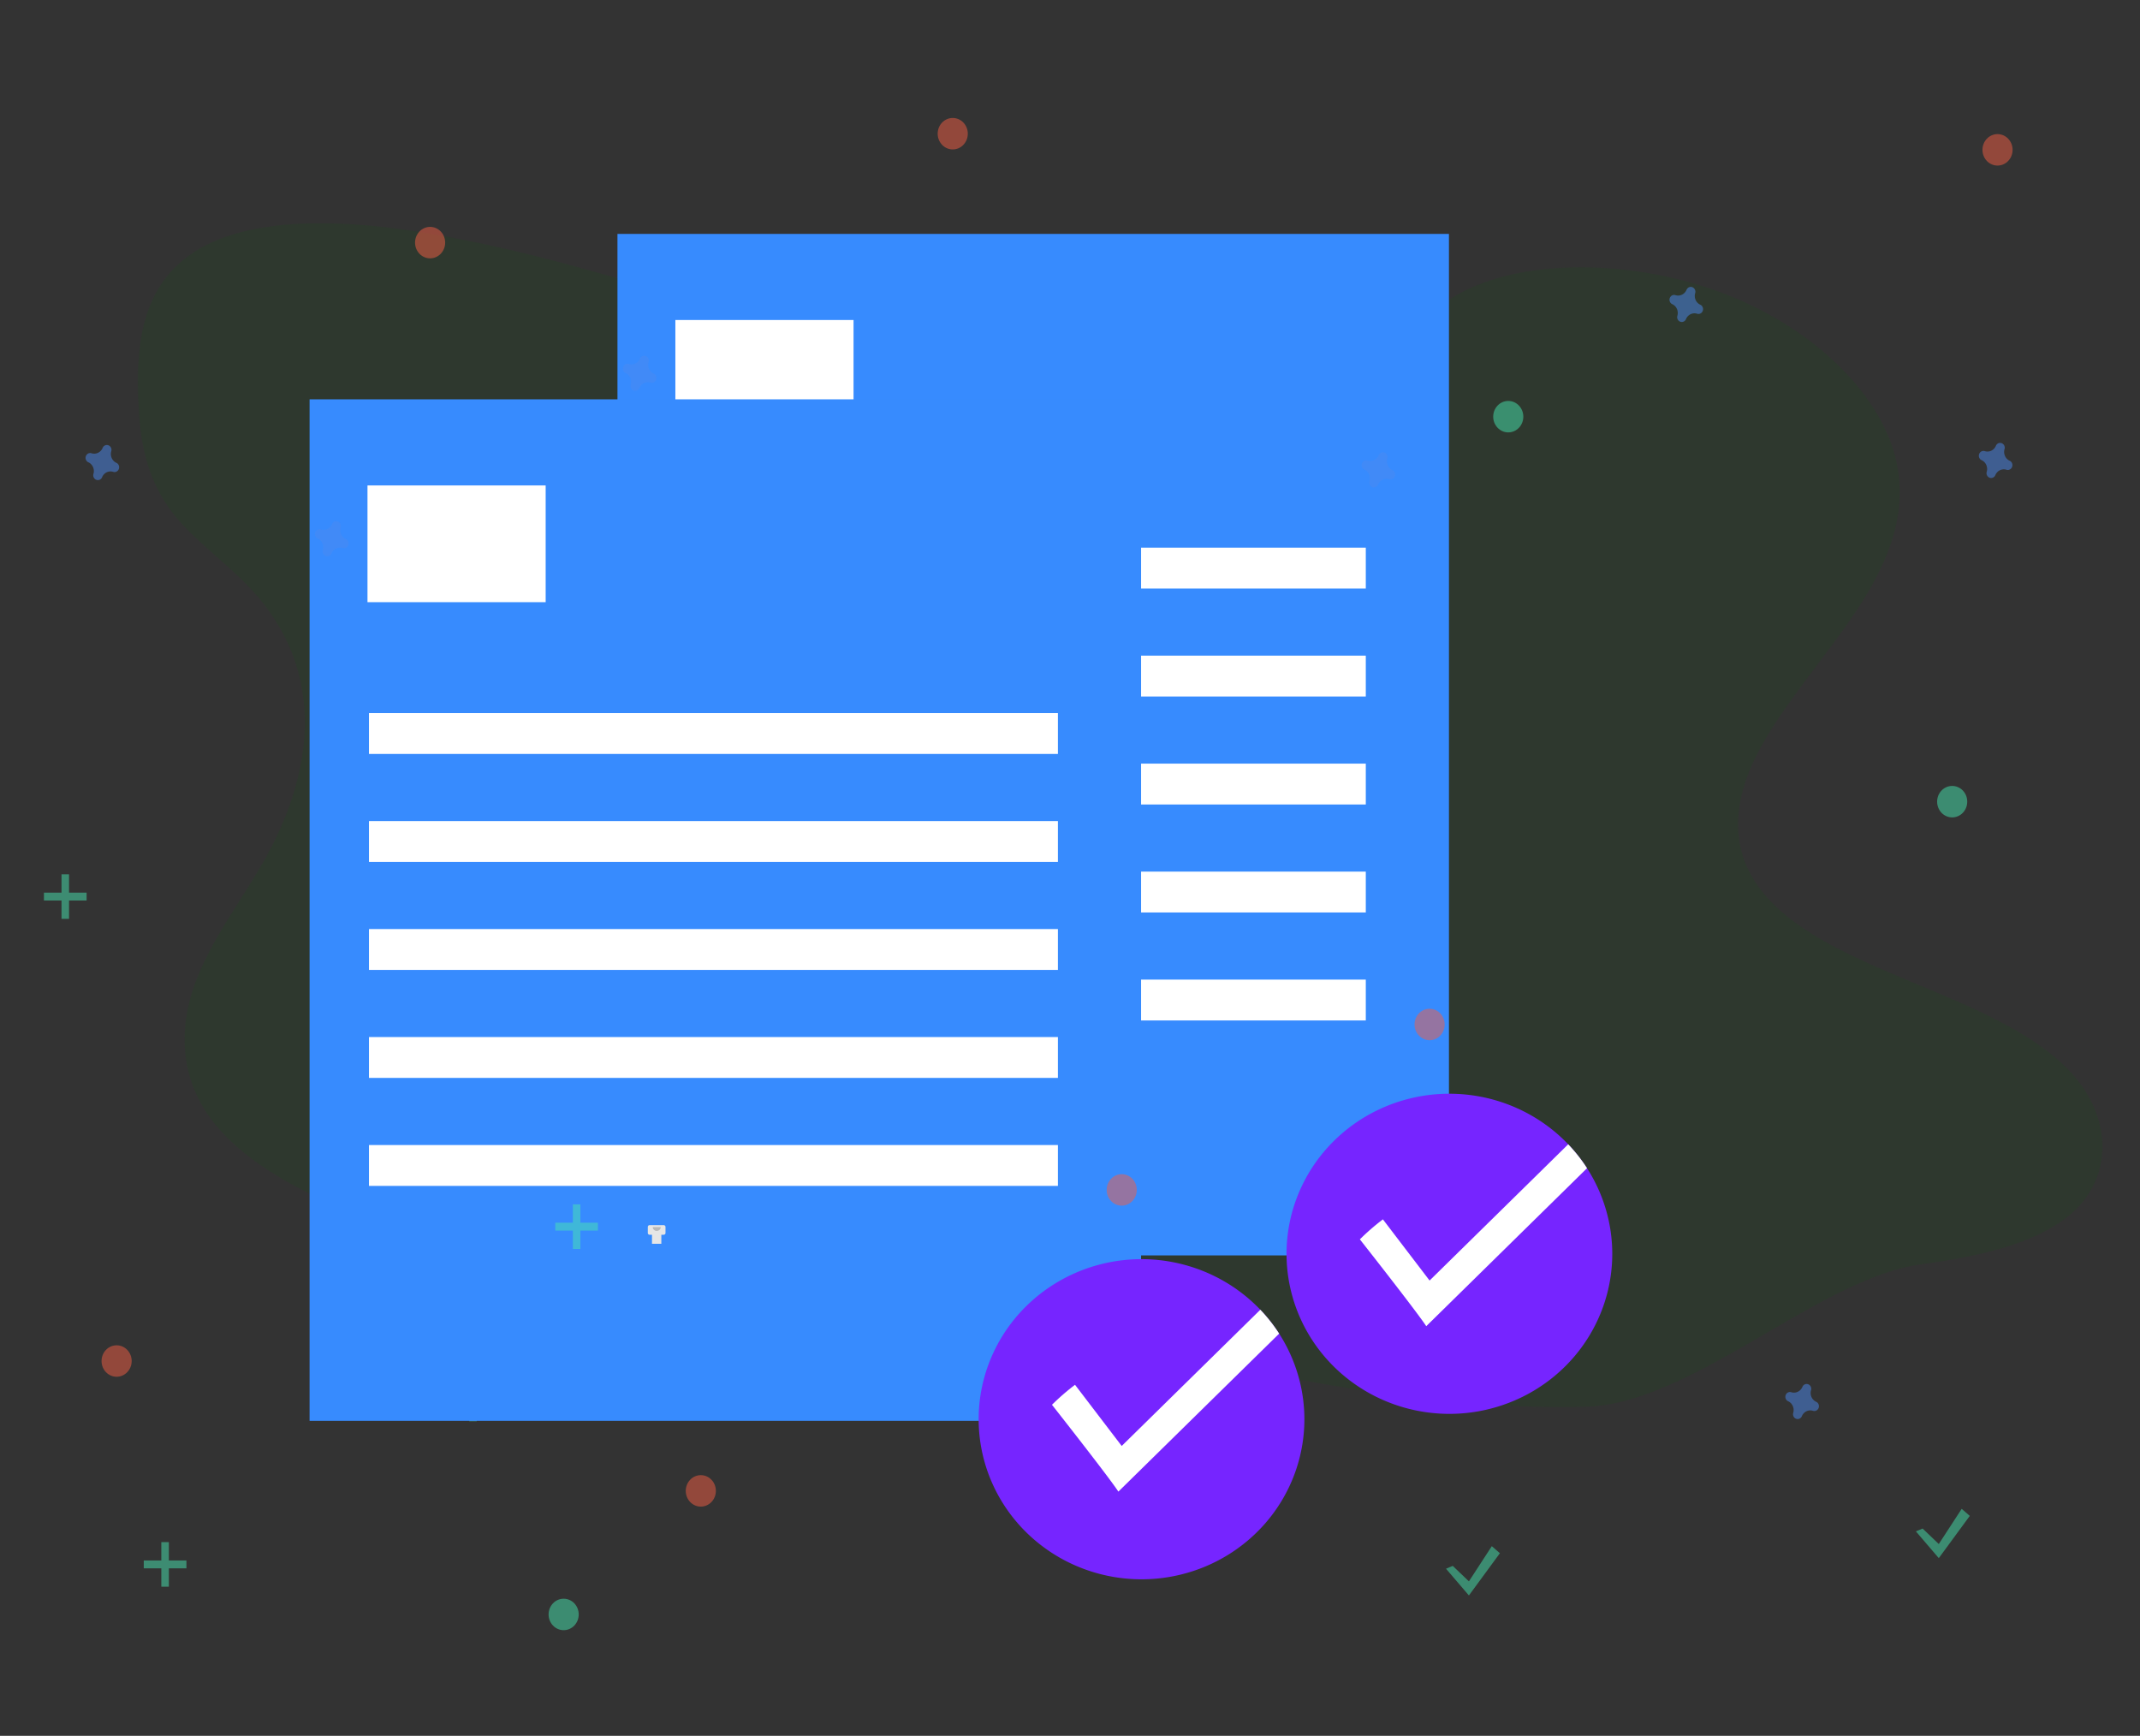 <?xml version="1.0" encoding="UTF-8" standalone="no"?>
<svg
   xmlns:dc="http://purl.org/dc/elements/1.1/"
   xmlns:cc="http://creativecommons.org/ns#"
   xmlns:rdf="http://www.w3.org/1999/02/22-rdf-syntax-ns#"
   xmlns:svg="http://www.w3.org/2000/svg"
   xmlns="http://www.w3.org/2000/svg"
   xmlns:sodipodi="http://sodipodi.sourceforge.net/DTD/sodipodi-0.dtd"
   xmlns:inkscape="http://www.inkscape.org/namespaces/inkscape"
   id="f9d61bf9-0ef1-4a80-973b-f2b4c4b57253"
   data-name="Layer 1"
   width="816.362"
   height="662.161"
   viewBox="0 0 816.362 662.161"
   version="1.1"
   sodipodi:docname="certificate.svg"
   inkscape:version="0.92.4 (5da689c313, 2019-01-14)">
  <rect x="0" y="0" width="816.362" height="662.161" fill="#333333" stroke="none"/>
  <defs
     id="defs4097" />
  <sodipodi:namedview
     pagecolor="#ffffff"
     bordercolor="#666666"
     borderopacity="1"
     objecttolerance="10"
     gridtolerance="10"
     guidetolerance="10"
     inkscape:pageopacity="0"
     inkscape:pageshadow="2"
     inkscape:window-width="1920"
     inkscape:window-height="1017"
     id="namedview4095"
     showgrid="false"
     inkscape:zoom="0.69576961"
     inkscape:cx="331.02302"
     inkscape:cy="309.00721"
     inkscape:window-x="-8"
     inkscape:window-y="-8"
     inkscape:window-maximized="1"
     inkscape:current-layer="f9d61bf9-0ef1-4a80-973b-f2b4c4b57253" />
  <title
     id="title4050">certification</title>
  <path
     inkscape:connector-curvature="0"
     style="opacity:0.1;fill:#086803;fill-opacity:1;stroke-width:0.658"
     d="M 435.291,152.335 C 388.532,150.978 341.453,138.383 296.109,124.599 250.766,110.816 205.49,95.543 158.509,88.242 c -30.218,-4.697 -63.721,-5.36 -84.265,7.772 -19.773,12.662 -22.186,34.458 -21.565,54.705 0.463,15.23 2.325,31.257 13.631,45.516 7.843,9.9 19.696,18.221 28.731,27.736 31.433,32.993 23.595,73.68 4.796,105.896 -8.808,15.116 -19.743,29.544 -25.551,45.619 -5.807,16.075 -6.029,34.519 5.896,50.931 11.831,16.28 34.045,28.483 57.063,37.075 46.764,17.455 98.351,22.448 148.232,25.276 110.386,6.265 210.933,50.558 319.59,47.844 40.213,-1.007 88.992,-49.032 127.592,-54.284 21.438,-2.918 43.203,-7.543 56.734,-18.721 17.17,-14.187 16.82,-38.215 -0.812,-56.002 -29.591,-29.84 -94.498,-37.25 -117.711,-69.279 -12.758,-17.624 -8.122,-37.256 0.996,-53.608 19.572,-35.067 58.665,-65.836 52.089,-105.92 C 719.437,151.262 691.125,123.695 654.004,110.665 615.088,96.96 565.765,98.697 544.414,121.301 c -22.002,23.292 -67.841,32.228 -109.123,31.034 z"
     id="path2012-8"
     sodipodi:nodetypes="cscccccccccccccccccccc" />
  <rect
     x="235.547"
     y="89.228"
     width="317.193"
     height="389.673"
     id="rect4076"
     style="fill:#378bfe;fill-opacity:1;stroke-width:1.349" />
  <rect
     x="257.637"
     y="122.071"
     width="67.97"
     height="44.534"
     id="rect4078"
     style="fill:#ffffff;stroke-width:1.349" />
  <rect
     x="258.203"
     y="208.913"
     width="262.817"
     height="15.587"
     id="rect4080"
     style="fill:#ffffff;stroke-width:1.349" />
  <rect
     x="258.203"
     y="250.107"
     width="262.817"
     height="15.587"
     id="rect4082"
     style="fill:#ffffff;stroke-width:1.349" />
  <rect
     x="258.203"
     y="291.301"
     width="262.817"
     height="15.587"
     id="rect4084"
     style="fill:#ffffff;stroke-width:1.349" />
  <rect
     x="258.203"
     y="332.495"
     width="262.817"
     height="15.587"
     id="rect4086"
     style="fill:#ffffff;stroke-width:1.349" />
  <rect
     x="258.203"
     y="373.689"
     width="262.817"
     height="15.587"
     id="rect4088"
     style="fill:#ffffff;stroke-width:1.349" />
  <path
     d="m 615.045,478.344 a 62.131,61.062 0 1 1 -9.629,-32.71 62.299,61.228 0 0 1 9.629,32.71 z"
     id="path4090"
     inkscape:connector-curvature="0"
     style="fill:#7625ff;stroke-width:1.349" />
  <path
     d="m 605.416,445.634 -61.331,60.266 c -3.855,-5.865 -25.33,-33.122 -25.33,-33.122 a 86.905,85.411 0 0 1 8.791,-7.627 l 17.808,23.336 52.881,-51.971 a 62.048,60.981 0 0 1 7.182,9.118 z"
     id="path4092"
     inkscape:connector-curvature="0"
     style="fill:#ffffff;stroke-width:1.349" />
  <path
     d="m 44.406,176.564 a 3.518,3.675 0 0 1 -1.96,-4.441 1.691,1.766 0 0 0 0.077,-0.408 v 0 a 1.764,1.843 0 0 0 -3.17,-1.221 v 0 a 1.691,1.766 0 0 0 -0.195,0.362 3.518,3.675 0 0 1 -4.252,2.047 1.691,1.766 0 0 0 -0.39,-0.08 v 0 a 1.764,1.843 0 0 0 -1.169,3.31 v 0 a 1.691,1.766 0 0 0 0.346,0.204 3.518,3.675 0 0 1 1.96,4.441 1.691,1.766 0 0 0 -0.077,0.408 v 0 a 1.764,1.843 0 0 0 3.17,1.221 v 0 a 1.691,1.766 0 0 0 0.195,-0.362 3.518,3.675 0 0 1 4.252,-2.047 1.691,1.766 0 0 0 0.39,0.08 v 0 a 1.764,1.843 0 0 0 1.169,-3.31 v 0 a 1.691,1.766 0 0 0 -0.346,-0.204 z"
     id="path25-0"
     inkscape:connector-curvature="0"
     style="opacity:0.5;fill:#4d8af0;stroke-width:0.979" />
  <ellipse
     cx="363.449"
     cy="51.004"
     id="circle27-9"
     style="opacity:0.5;fill:#f55f44;stroke-width:0.979"
     rx="5.745"
     ry="6" />
  <ellipse
     cx="384.793"
     cy="505.619"
     id="circle29-6"
     style="opacity:0.5;fill:#f55f44;stroke-width:0.979"
     rx="5.745"
     ry="6" />
  <path
     d="m 648.634,116.25 a 3.518,3.675 0 0 1 -1.96,-4.441 1.691,1.766 0 0 0 0.077,-0.408 v 0 a 1.764,1.843 0 0 0 -3.17,-1.221 v 0 a 1.691,1.766 0 0 0 -0.195,0.362 3.518,3.675 0 0 1 -4.252,2.047 1.691,1.766 0 0 0 -0.39,-0.08 v 0 a 1.764,1.843 0 0 0 -1.169,3.31 v 0 a 1.691,1.766 0 0 0 0.346,0.204 3.518,3.675 0 0 1 1.96,4.441 1.691,1.766 0 0 0 -0.077,0.408 v 0 a 1.764,1.843 0 0 0 3.17,1.221 v 0 a 1.691,1.766 0 0 0 0.195,-0.362 3.518,3.675 0 0 1 4.252,-2.047 1.691,1.766 0 0 0 0.39,0.08 v 0 a 1.764,1.843 0 0 0 1.169,-3.31 v 0 a 1.691,1.766 0 0 0 -0.346,-0.204 z"
     id="path33-7"
     inkscape:connector-curvature="0"
     style="opacity:0.5;fill:#4d8af0;stroke-width:0.979" />
  <path
     d="m 249.368,142.516 a 3.518,3.675 0 0 1 -1.96,-4.441 1.691,1.766 0 0 0 0.077,-0.408 v 0 a 1.764,1.843 0 0 0 -3.17,-1.221 v 0 a 1.691,1.766 0 0 0 -0.195,0.362 3.518,3.675 0 0 1 -4.252,2.047 1.691,1.766 0 0 0 -0.39,-0.08 v 0 a 1.764,1.843 0 0 0 -1.169,3.31 v 0 a 1.691,1.766 0 0 0 0.346,0.204 3.518,3.675 0 0 1 1.96,4.441 1.691,1.766 0 0 0 -0.077,0.408 v 0 a 1.764,1.843 0 0 0 3.17,1.221 v 0 a 1.691,1.766 0 0 0 0.195,-0.362 3.518,3.675 0 0 1 4.252,-2.047 1.691,1.766 0 0 0 0.39,0.08 v 0 a 1.764,1.843 0 0 0 1.169,-3.31 v 0 a 1.691,1.766 0 0 0 -0.346,-0.204 z"
     id="path37-8"
     inkscape:connector-curvature="0"
     style="opacity:0.5;fill:#4d8af0;stroke-width:0.979" />
  <ellipse
     cx="575.368"
     cy="158.945"
     id="circle39-0"
     style="opacity:0.5;fill:#47e6b1;stroke-width:0.979"
     rx="5.745"
     ry="6" />
  <ellipse
     cx="744.714"
     cy="305.811"
     id="circle41-7"
     style="opacity:0.5;fill:#47e6b1;stroke-width:0.979"
     rx="5.745"
     ry="6" />
  <g
     id="g59-3"
     transform="matrix(0.957,0,0,1,153.731,-176.832)"
     style="opacity:0.5">
    <rect
       x="26.399"
       y="702"
       width="3"
       height="17"
       id="rect55-7"
       style="fill:#47e6b1" />
    <rect
       x="196.7"
       y="768.108"
       width="3"
       height="17"
       transform="rotate(90,146.103,658.404)"
       id="rect57-4"
       style="fill:#47e6b1" />
  </g>
  <g
     id="g65-7"
     transform="matrix(0.957,0,0,1,-342.919,0.319)"
     style="opacity:0.5">
    <rect
       x="709.399"
       y="396"
       width="3"
       height="17"
       id="rect61-7"
       style="fill:#47e6b1" />
    <rect
       x="879.7"
       y="462.108"
       width="3"
       height="17"
       transform="rotate(90,829.103,352.404)"
       id="rect63-9"
       style="fill:#47e6b1" />
  </g>
  <polygon
     points="811.177,115.5 814.399,118.185 802.049,134.294 792.921,124.092 795.606,123.018 802.049,128.924 "
     id="polygon67-2"
     transform="matrix(0.957,0,0,1,-27.955,460.081)"
     style="opacity:0.5;fill:#47e6b1" />
  <path
     inkscape:connector-curvature="0"
     style="fill:#e6e6e6;stroke-width:0.704"
     d="m 370.618,404.242 h -5.337 a 0.708,0.693 0 0 0 -0.708,0.693 v 2.293 a 0.708,0.693 0 0 0 0.708,0.693 h 0.884 v 3.435 h 3.568 v -3.435 h 0.884 a 0.708,0.693 0 0 0 0.708,-0.693 v -2.293 a 0.708,0.693 0 0 0 -0.708,-0.693 z"
     id="path3980-2" />
  <path
     inkscape:connector-curvature="0"
     d="m 369.506,404.989 a 1.527,1.494 0 0 1 -3.053,0"
     style="opacity:0.2;isolation:isolate;stroke-width:0.704"
     id="path3984-5" />
  <ellipse
     cx="44.485"
     cy="519.193"
     id="circle31-3"
     style="opacity:0.5;fill:#f55f44;stroke-width:0.979"
     rx="5.745"
     ry="6" />
  <g
     id="g47-8"
     transform="matrix(0.957,0,0,1,-534.847,333.518)"
     style="opacity:0.5">
    <rect
       x="583.399"
       width="3"
       height="17"
       id="rect43-5"
       y="0"
       style="fill:#47e6b1" />
    <rect
       x="753.7"
       y="66.108"
       width="3"
       height="17"
       transform="rotate(90,703.103,-43.596)"
       id="rect45-3"
       style="fill:#47e6b1" />
  </g>
  <path
     d="m 766.646,175.759 a 3.518,3.675 0 0 1 -1.96,-4.441 1.691,1.766 0 0 0 0.077,-0.408 v 0 a 1.764,1.843 0 0 0 -3.17,-1.221 v 0 a 1.691,1.766 0 0 0 -0.195,0.362 3.518,3.675 0 0 1 -4.252,2.047 1.691,1.766 0 0 0 -0.39,-0.08 v 0 a 1.764,1.843 0 0 0 -1.169,3.31 v 0 a 1.691,1.766 0 0 0 0.346,0.204 3.518,3.675 0 0 1 1.96,4.441 1.691,1.766 0 0 0 -0.077,0.408 v 0 a 1.764,1.843 0 0 0 3.17,1.221 v 0 a 1.691,1.766 0 0 0 0.195,-0.362 3.518,3.675 0 0 1 4.252,-2.047 1.691,1.766 0 0 0 0.39,0.08 v 0 a 1.764,1.843 0 0 0 1.169,-3.31 v 0 a 1.691,1.766 0 0 0 -0.346,-0.204 z"
     id="path33-7-3"
     inkscape:connector-curvature="0"
     style="opacity:0.5;fill:#4d8af0;stroke-width:0.979" />
  <path
     d="m 692.834,534.75 a 3.518,3.675 0 0 1 -1.96,-4.441 1.691,1.766 0 0 0 0.077,-0.407 v 0 a 1.764,1.843 0 0 0 -3.17,-1.221 v 0 a 1.691,1.766 0 0 0 -0.195,0.362 3.518,3.675 0 0 1 -4.252,2.047 1.691,1.766 0 0 0 -0.39,-0.08 v 0 a 1.764,1.843 0 0 0 -1.169,3.31 v 0 a 1.691,1.766 0 0 0 0.346,0.204 3.518,3.675 0 0 1 1.96,4.441 1.691,1.766 0 0 0 -0.077,0.408 v 0 a 1.764,1.843 0 0 0 3.17,1.221 v 0 a 1.691,1.766 0 0 0 0.195,-0.362 3.518,3.675 0 0 1 4.252,-2.047 1.691,1.766 0 0 0 0.39,0.08 v 0 a 1.764,1.843 0 0 0 1.169,-3.311 v 0 a 1.691,1.766 0 0 0 -0.346,-0.204 z"
     id="path33-7-4"
     inkscape:connector-curvature="0"
     style="opacity:0.5;fill:#4d8af0;stroke-width:0.979" />
  <ellipse
     cx="762.012"
     cy="57.161"
     id="circle27-9-1"
     style="opacity:0.5;fill:#f55f44;stroke-width:0.979"
     rx="5.745"
     ry="6" />
  <ellipse
     cx="545.361"
     cy="390.81"
     id="circle27-9-4"
     style="opacity:0.5;fill:#f55f44;stroke-width:0.979"
     rx="5.745"
     ry="6" />
  <rect
     x="118.098"
     y="152.335"
     width="317.193"
     height="389.673"
     id="rect4076-4"
     style="fill:#378bfe;fill-opacity:1;stroke-width:1.349" />
  <rect
     x="140.188"
     y="185.179"
     width="67.97"
     height="44.534"
     id="rect4078-5"
     style="fill:#ffffff;stroke-width:1.349" />
  <rect
     x="140.754"
     y="272.02"
     width="262.817"
     height="15.587"
     id="rect4080-8"
     style="fill:#ffffff;stroke-width:1.349" />
  <rect
     x="140.754"
     y="313.214"
     width="262.817"
     height="15.587"
     id="rect4082-1"
     style="fill:#ffffff;stroke-width:1.349" />
  <rect
     x="140.754"
     y="354.408"
     width="262.817"
     height="15.587"
     id="rect4084-1"
     style="fill:#ffffff;stroke-width:1.349" />
  <rect
     x="140.754"
     y="395.602"
     width="262.817"
     height="15.587"
     id="rect4086-6"
     style="fill:#ffffff;stroke-width:1.349" />
  <rect
     x="140.754"
     y="436.797"
     width="262.817"
     height="15.587"
     id="rect4088-6"
     style="fill:#ffffff;stroke-width:1.349" />
  <path
     d="m 497.596,541.452 a 62.131,61.062 0 1 1 -9.629,-32.71 62.299,61.228 0 0 1 9.629,32.71 z"
     id="path4090-6"
     inkscape:connector-curvature="0"
     style="fill:#7625ff;stroke-width:1.349" />
  <path
     d="m 487.967,508.741 -61.331,60.266 c -3.855,-5.865 -25.33,-33.122 -25.33,-33.122 a 86.905,85.411 0 0 1 8.791,-7.627 l 17.808,23.336 52.881,-51.971 a 62.048,60.981 0 0 1 7.182,9.118 z"
     id="path4092-4"
     inkscape:connector-curvature="0"
     style="fill:#ffffff;stroke-width:1.349" />
  <ellipse
     cx="164.077"
     cy="92.552"
     id="circle27-9-2"
     style="opacity:0.5;fill:#f55f44;stroke-width:0.979"
     rx="5.745"
     ry="6" />
  <ellipse
     cx="267.344"
     cy="568.727"
     id="circle29-6-4"
     style="opacity:0.5;fill:#f55f44;stroke-width:0.979"
     rx="5.745"
     ry="6" />
  <path
     d="m 531.185,179.357 a 3.518,3.675 0 0 1 -1.96,-4.441 1.691,1.766 0 0 0 0.077,-0.408 v 0 a 1.764,1.843 0 0 0 -3.17,-1.221 v 0 a 1.691,1.766 0 0 0 -0.195,0.362 3.518,3.675 0 0 1 -4.252,2.047 1.691,1.766 0 0 0 -0.39,-0.08 v 0 a 1.764,1.843 0 0 0 -1.169,3.31 v 0 a 1.691,1.766 0 0 0 0.346,0.204 3.518,3.675 0 0 1 1.96,4.441 1.691,1.766 0 0 0 -0.077,0.408 v 0 a 1.764,1.843 0 0 0 3.17,1.221 v 0 a 1.691,1.766 0 0 0 0.195,-0.362 3.518,3.675 0 0 1 4.252,-2.047 1.691,1.766 0 0 0 0.39,0.08 v 0 a 1.764,1.843 0 0 0 1.169,-3.31 v 0 a 1.691,1.766 0 0 0 -0.346,-0.204 z"
     id="path33-7-0"
     inkscape:connector-curvature="0"
     style="opacity:0.5;fill:#4d8af0;stroke-width:0.979" />
  <path
     d="m 131.919,205.624 a 3.518,3.675 0 0 1 -1.96,-4.441 1.691,1.766 0 0 0 0.077,-0.408 v 0 a 1.764,1.843 0 0 0 -3.17,-1.221 v 0 a 1.691,1.766 0 0 0 -0.195,0.362 3.518,3.675 0 0 1 -4.252,2.047 1.691,1.766 0 0 0 -0.39,-0.08 v 0 a 1.764,1.843 0 0 0 -1.169,3.31 v 0 a 1.691,1.766 0 0 0 0.346,0.204 3.518,3.675 0 0 1 1.96,4.441 1.691,1.766 0 0 0 -0.077,0.408 v 0 a 1.764,1.843 0 0 0 3.17,1.221 v 0 a 1.691,1.766 0 0 0 0.195,-0.362 3.518,3.675 0 0 1 4.252,-2.047 1.691,1.766 0 0 0 0.39,0.08 v 0 a 1.764,1.843 0 0 0 1.169,-3.31 v 0 a 1.691,1.766 0 0 0 -0.346,-0.204 z"
     id="path37-8-5"
     inkscape:connector-curvature="0"
     style="opacity:0.5;fill:#4d8af0;stroke-width:0.979" />
  <ellipse
     cx="215.022"
     cy="615.861"
     id="circle39-0-2"
     style="opacity:0.5;fill:#47e6b1;stroke-width:0.979"
     rx="5.745"
     ry="6" />
  <g
     id="g59-3-0"
     transform="matrix(0.957,0,0,1,36.282,-113.725)"
     style="opacity:0.5">
    <rect
       x="26.399"
       y="702"
       width="3"
       height="17"
       id="rect55-7-5"
       style="fill:#47e6b1" />
    <rect
       x="196.7"
       y="768.108"
       width="3"
       height="17"
       transform="rotate(90,146.103,658.404)"
       id="rect57-4-3"
       style="fill:#47e6b1" />
  </g>
  <g
     id="g65-7-6"
     transform="matrix(0.957,0,0,1,-460.367,63.427)"
     style="opacity:0.5">
    <rect
       x="709.399"
       y="396"
       width="3"
       height="17"
       id="rect61-7-0"
       style="fill:#47e6b1" />
    <rect
       x="879.7"
       y="462.108"
       width="3"
       height="17"
       transform="rotate(90,829.103,352.404)"
       id="rect63-9-6"
       style="fill:#47e6b1" />
  </g>
  <polygon
     points="802.049,128.924 811.177,115.5 814.399,118.185 802.049,134.294 792.921,124.092 795.606,123.018 "
     id="polygon67-2-5"
     transform="matrix(0.957,0,0,1,-207.206,474.322)"
     style="opacity:0.5;fill:#47e6b1" />
  <path
     inkscape:connector-curvature="0"
     style="fill:#e6e6e6;stroke-width:0.704"
     d="m 253.17,467.35 h -5.337 a 0.708,0.693 0 0 0 -0.708,0.693 v 2.293 a 0.708,0.693 0 0 0 0.708,0.693 h 0.884 v 3.435 h 3.568 v -3.435 h 0.884 a 0.708,0.693 0 0 0 0.708,-0.693 v -2.293 a 0.708,0.693 0 0 0 -0.708,-0.693 z"
     id="path3980-2-2" />
  <path
     inkscape:connector-curvature="0"
     d="m 252.057,468.097 a 1.527,1.494 0 0 1 -3.053,0"
     style="opacity:0.2;isolation:isolate;stroke-width:0.704"
     id="path3984-5-1" />
  <ellipse
     cx="427.912"
     cy="453.918"
     id="circle27-9-4-8"
     style="opacity:0.5;fill:#f55f44;stroke-width:0.979"
     rx="5.745"
     ry="6" />
</svg>
